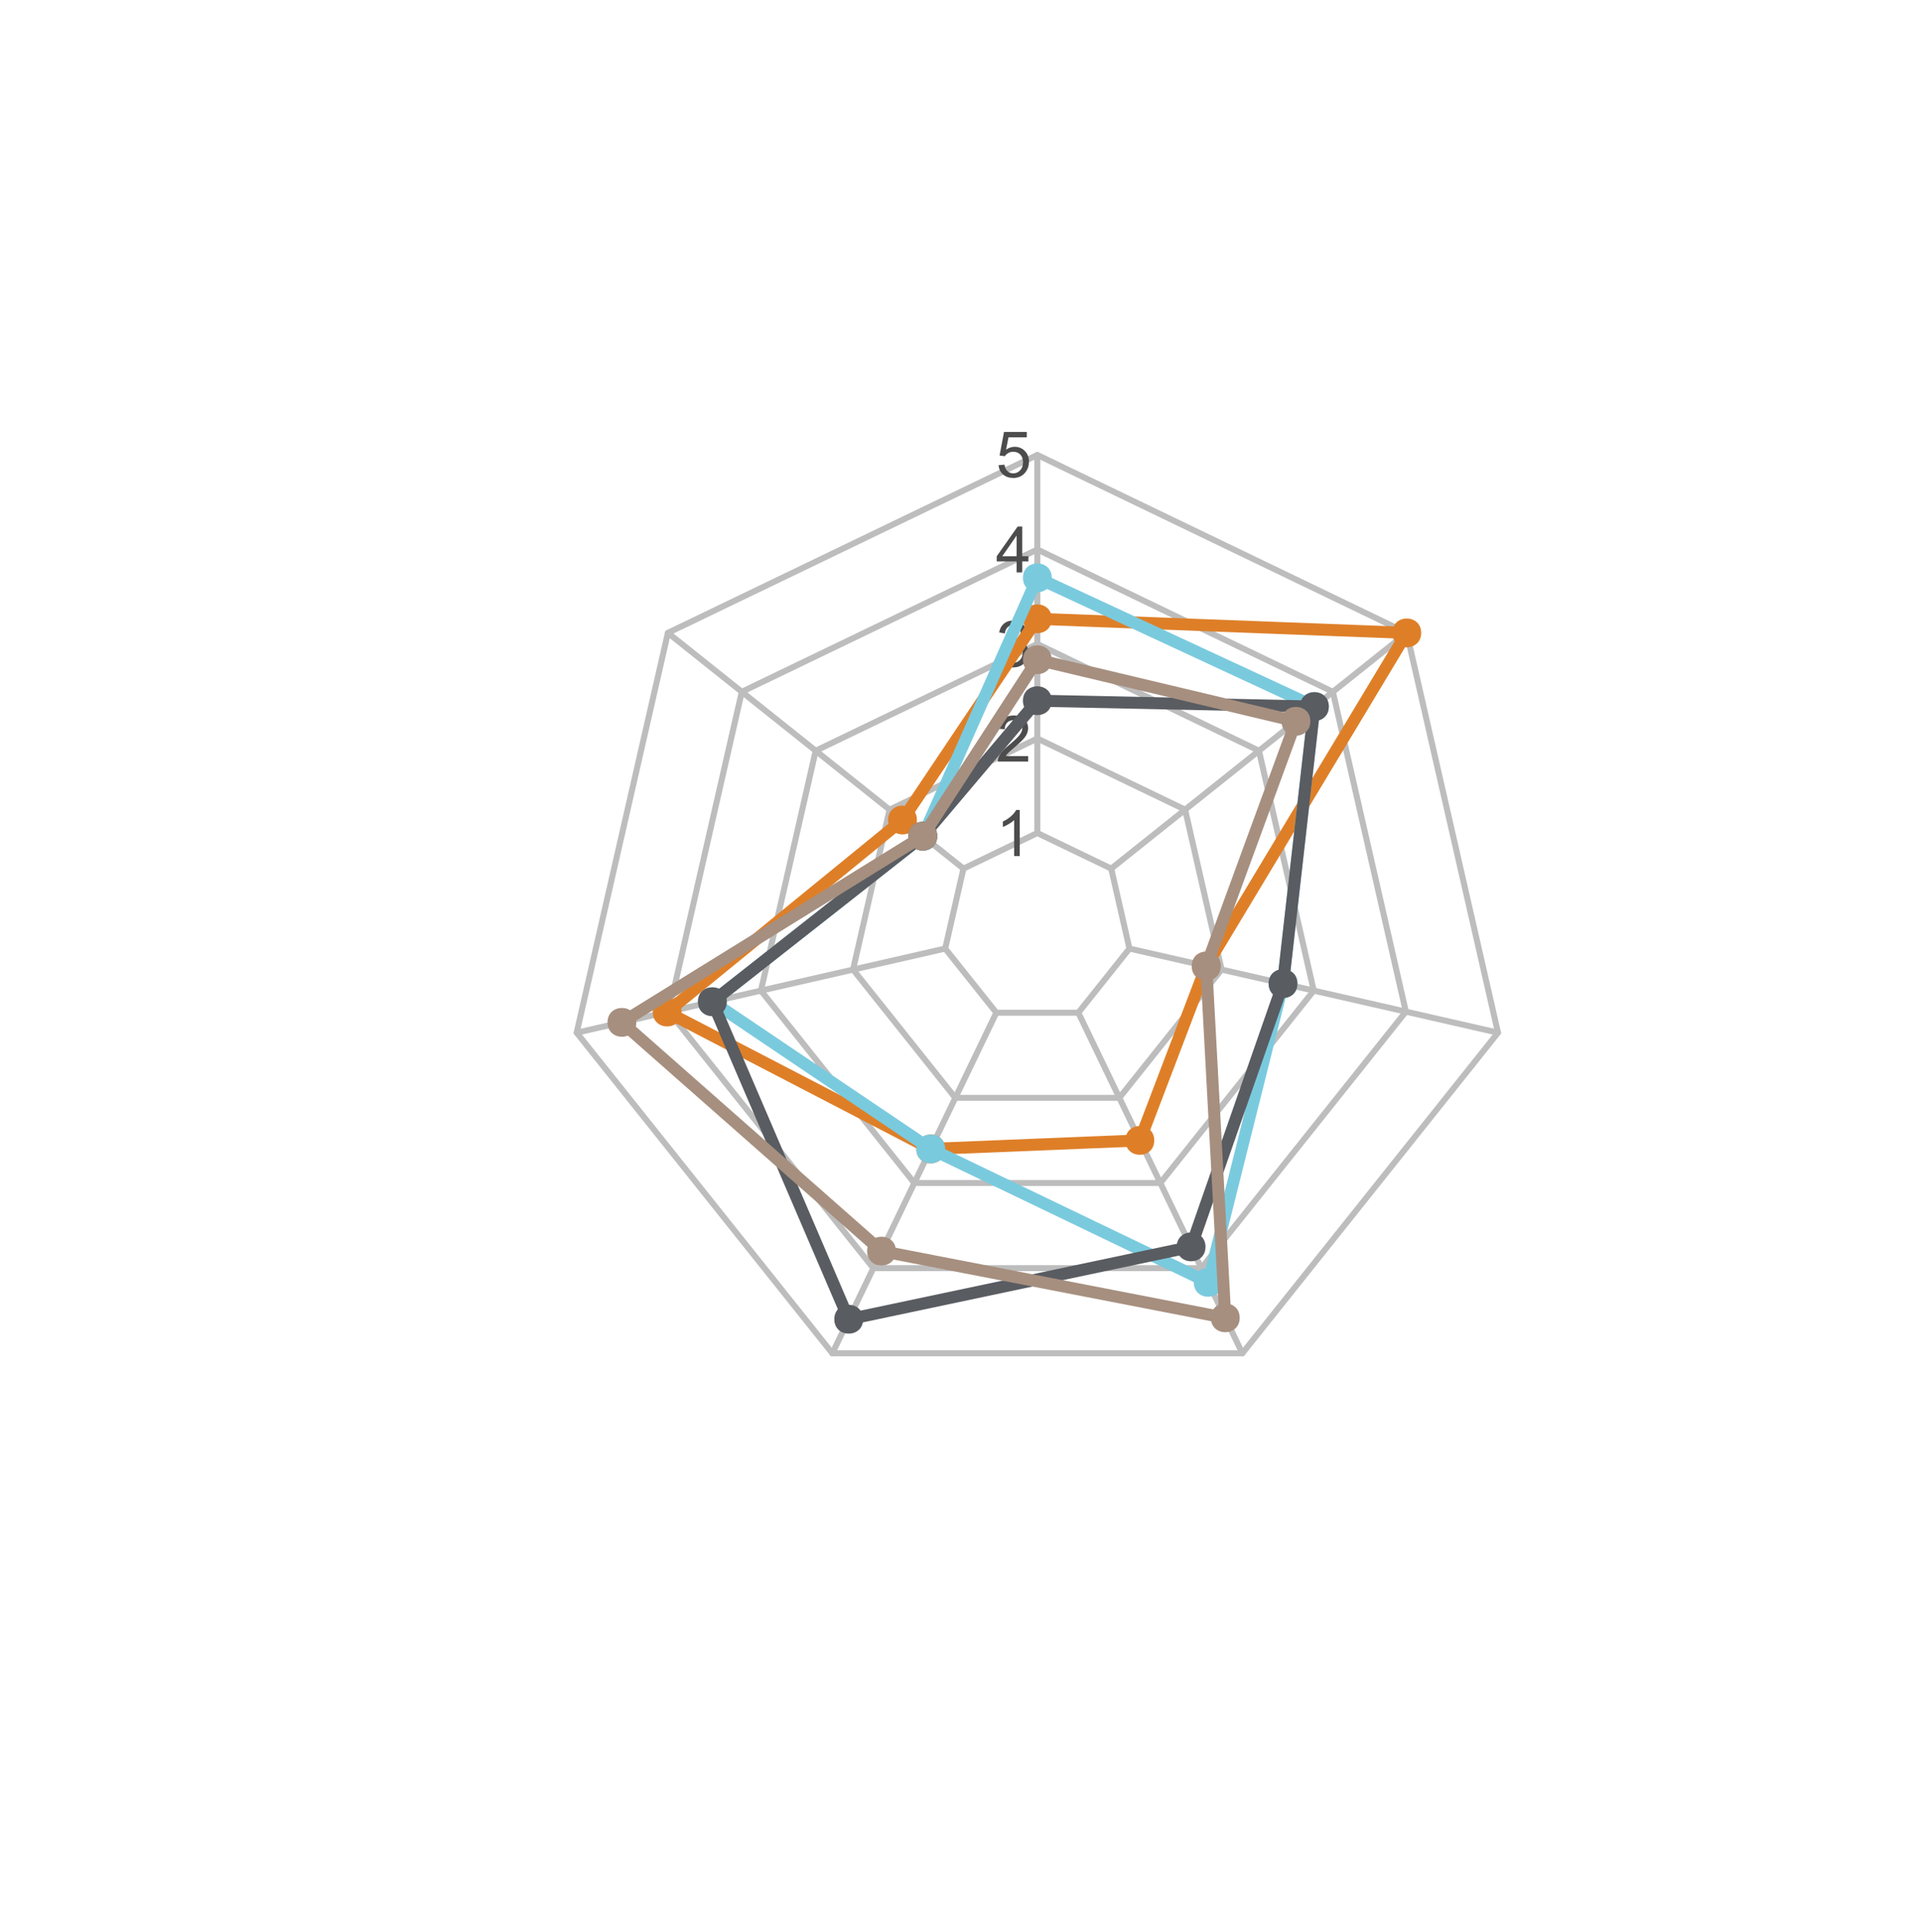 <?xml version="1.0" encoding="UTF-8" standalone="no"?>
<svg
   width="360pt"
   height="362pt"
   viewBox="0 0 360 362"
   version="1.1"
   id="svg9080"
   sodipodi:docname="plot4.svg"
   inkscape:version="1.2.1 (9c6d41e410, 2022-07-14)"
   xmlns:inkscape="http://www.inkscape.org/namespaces/inkscape"
   xmlns:sodipodi="http://sodipodi.sourceforge.net/DTD/sodipodi-0.dtd"
   xmlns:xlink="http://www.w3.org/1999/xlink"
   xmlns="http://www.w3.org/2000/svg"
   xmlns:svg="http://www.w3.org/2000/svg">
  <sodipodi:namedview
     id="namedview9082"
     pagecolor="#ffffff"
     bordercolor="#000000"
     borderopacity="0.25"
     inkscape:showpageshadow="2"
     inkscape:pageopacity="0.0"
     inkscape:pagecheckerboard="0"
     inkscape:deskcolor="#d1d1d1"
     inkscape:document-units="pt"
     showgrid="false"
     inkscape:zoom="1.1415746"
     inkscape:cx="165.12281"
     inkscape:cy="241.77132"
     inkscape:window-width="1366"
     inkscape:window-height="705"
     inkscape:window-x="-8"
     inkscape:window-y="-8"
     inkscape:window-maximized="1"
     inkscape:current-layer="svg9080" />
  <defs
     id="defs8857">
    <g
       id="g8855">
      <symbol
         overflow="visible"
         id="glyph0-0">
        <path
           style="stroke:none;"
           d="M 1.5 0 L 1.5 -7.5 L 7.5 -7.5 L 7.5 0 Z M 1.688 -0.188 L 7.312 -0.188 L 7.312 -7.312 L 1.688 -7.312 Z M 1.688 -0.188 "
           id="path8786" />
      </symbol>
      <symbol
         overflow="visible"
         id="glyph0-1">
        <path
           style="stroke:none;"
           d="M 4.469 0 L 3.414 0 L 3.414 -6.719 C 3.16 -6.477 2.828 -6.234 2.414 -5.996 C 2 -5.75 1.629 -5.57 1.305 -5.449 L 1.305 -6.469 C 1.895 -6.742 2.41 -7.078 2.852 -7.477 C 3.293 -7.871 3.605 -8.254 3.789 -8.625 L 4.469 -8.625 Z M 4.469 0 "
           id="path8789" />
      </symbol>
      <symbol
         overflow="visible"
         id="glyph0-2">
        <path
           style="stroke:none;"
           d="M 6.039 -1.016 L 6.039 0 L 0.363 0 C 0.355 -0.254 0.395 -0.496 0.484 -0.734 C 0.629 -1.117 0.859 -1.5 1.18 -1.875 C 1.492 -2.25 1.953 -2.684 2.562 -3.176 C 3.492 -3.941 4.125 -4.547 4.453 -4.992 C 4.781 -5.438 4.945 -5.859 4.945 -6.266 C 4.945 -6.68 4.793 -7.031 4.496 -7.32 C 4.191 -7.602 3.805 -7.746 3.328 -7.75 C 2.82 -7.746 2.414 -7.594 2.109 -7.293 C 1.805 -6.984 1.648 -6.562 1.648 -6.031 L 0.562 -6.141 C 0.633 -6.945 0.91 -7.559 1.398 -7.988 C 1.879 -8.41 2.531 -8.625 3.352 -8.625 C 4.172 -8.625 4.824 -8.395 5.309 -7.938 C 5.789 -7.48 6.027 -6.914 6.031 -6.242 C 6.027 -5.895 5.957 -5.559 5.82 -5.227 C 5.676 -4.891 5.441 -4.539 5.117 -4.176 C 4.789 -3.805 4.25 -3.301 3.492 -2.664 C 2.859 -2.129 2.453 -1.77 2.273 -1.582 C 2.094 -1.395 1.945 -1.203 1.828 -1.016 Z M 6.039 -1.016 "
           id="path8792" />
      </symbol>
      <symbol
         overflow="visible"
         id="glyph0-3">
        <path
           style="stroke:none;"
           d="M 0.504 -2.266 L 1.559 -2.406 C 1.68 -1.809 1.883 -1.379 2.176 -1.113 C 2.465 -0.848 2.82 -0.715 3.242 -0.719 C 3.734 -0.715 4.152 -0.887 4.496 -1.234 C 4.832 -1.574 5.004 -2 5.008 -2.516 C 5.004 -2.996 4.848 -3.395 4.535 -3.711 C 4.219 -4.023 3.816 -4.184 3.328 -4.184 C 3.129 -4.184 2.879 -4.145 2.586 -4.066 L 2.703 -4.992 C 2.766 -4.984 2.824 -4.98 2.871 -4.98 C 3.32 -4.98 3.723 -5.098 4.086 -5.332 C 4.441 -5.566 4.621 -5.926 4.625 -6.414 C 4.621 -6.801 4.492 -7.121 4.23 -7.375 C 3.965 -7.629 3.625 -7.758 3.219 -7.758 C 2.805 -7.758 2.465 -7.629 2.191 -7.371 C 1.918 -7.113 1.742 -6.727 1.664 -6.211 L 0.609 -6.398 C 0.738 -7.105 1.031 -7.652 1.488 -8.043 C 1.941 -8.43 2.508 -8.625 3.195 -8.625 C 3.66 -8.625 4.094 -8.523 4.488 -8.324 C 4.879 -8.121 5.18 -7.848 5.391 -7.5 C 5.602 -7.148 5.707 -6.777 5.707 -6.391 C 5.707 -6.02 5.605 -5.684 5.406 -5.379 C 5.207 -5.074 4.914 -4.832 4.523 -4.652 C 5.031 -4.535 5.426 -4.289 5.707 -3.922 C 5.988 -3.547 6.129 -3.086 6.129 -2.539 C 6.129 -1.785 5.855 -1.148 5.309 -0.629 C 4.762 -0.105 4.07 0.152 3.234 0.152 C 2.477 0.152 1.848 -0.07 1.355 -0.52 C 0.855 -0.969 0.574 -1.551 0.504 -2.266 Z M 0.504 -2.266 "
           id="path8795" />
      </symbol>
      <symbol
         overflow="visible"
         id="glyph0-4">
        <path
           style="stroke:none;"
           d="M 3.879 0 L 3.879 -2.055 L 0.152 -2.055 L 0.152 -3.023 L 4.07 -8.59 L 4.934 -8.59 L 4.934 -3.023 L 6.094 -3.023 L 6.094 -2.055 L 4.934 -2.055 L 4.934 0 Z M 3.879 -3.023 L 3.879 -6.898 L 1.188 -3.023 Z M 3.879 -3.023 "
           id="path8798" />
      </symbol>
      <symbol
         overflow="visible"
         id="glyph0-5">
        <path
           style="stroke:none;"
           d="M 0.5 -2.25 L 1.605 -2.344 C 1.684 -1.805 1.871 -1.398 2.176 -1.125 C 2.473 -0.852 2.836 -0.715 3.258 -0.719 C 3.766 -0.715 4.195 -0.906 4.547 -1.293 C 4.898 -1.672 5.074 -2.18 5.074 -2.82 C 5.074 -3.414 4.902 -3.891 4.566 -4.242 C 4.227 -4.59 3.785 -4.762 3.242 -4.766 C 2.898 -4.762 2.594 -4.684 2.32 -4.531 C 2.047 -4.375 1.832 -4.176 1.676 -3.93 L 0.688 -4.062 L 1.516 -8.473 L 5.789 -8.473 L 5.789 -7.465 L 2.359 -7.465 L 1.898 -5.156 C 2.414 -5.516 2.953 -5.695 3.523 -5.695 C 4.27 -5.695 4.902 -5.434 5.422 -4.914 C 5.934 -4.395 6.191 -3.727 6.195 -2.914 C 6.191 -2.133 5.965 -1.461 5.516 -0.898 C 4.961 -0.199 4.211 0.145 3.258 0.148 C 2.477 0.145 1.836 -0.07 1.344 -0.508 C 0.844 -0.941 0.562 -1.523 0.5 -2.25 Z M 0.5 -2.25 "
           id="path8801" />
      </symbol>
      <symbol
         overflow="visible"
         id="glyph0-6">
        <path
           style="stroke:none;"
           d="M 0.926 0 L 0.926 -8.59 L 4.164 -8.59 C 4.734 -8.59 5.172 -8.562 5.473 -8.508 C 5.895 -8.438 6.246 -8.301 6.531 -8.105 C 6.816 -7.906 7.047 -7.633 7.223 -7.277 C 7.395 -6.918 7.48 -6.527 7.484 -6.105 C 7.48 -5.371 7.25 -4.75 6.785 -4.25 C 6.316 -3.742 5.477 -3.492 4.266 -3.492 L 2.062 -3.492 L 2.062 0 Z M 2.062 -4.508 L 4.281 -4.508 C 5.012 -4.504 5.535 -4.641 5.848 -4.918 C 6.156 -5.188 6.309 -5.574 6.312 -6.07 C 6.309 -6.43 6.219 -6.734 6.039 -6.992 C 5.855 -7.242 5.617 -7.414 5.32 -7.5 C 5.125 -7.551 4.77 -7.574 4.258 -7.578 L 2.062 -7.578 Z M 2.062 -4.508 "
           id="path8804" />
      </symbol>
      <symbol
         overflow="visible"
         id="glyph0-7">
        <path
           style="stroke:none;"
           d="M 5.051 -2.004 L 6.141 -1.867 C 5.969 -1.23 5.648 -0.738 5.184 -0.387 C 4.719 -0.035 4.125 0.141 3.406 0.141 C 2.492 0.141 1.77 -0.137 1.238 -0.699 C 0.699 -1.254 0.434 -2.043 0.438 -3.059 C 0.434 -4.105 0.703 -4.918 1.246 -5.496 C 1.781 -6.074 2.48 -6.363 3.344 -6.363 C 4.176 -6.363 4.855 -6.078 5.383 -5.512 C 5.91 -4.945 6.176 -4.148 6.176 -3.125 C 6.176 -3.059 6.172 -2.965 6.172 -2.844 L 1.531 -2.844 C 1.562 -2.156 1.758 -1.633 2.109 -1.27 C 2.457 -0.906 2.891 -0.727 3.41 -0.727 C 3.797 -0.727 4.125 -0.828 4.402 -1.031 C 4.672 -1.234 4.891 -1.559 5.051 -2.004 Z M 1.586 -3.711 L 5.062 -3.711 C 5.016 -4.227 4.883 -4.621 4.664 -4.887 C 4.328 -5.293 3.891 -5.496 3.359 -5.496 C 2.871 -5.496 2.465 -5.332 2.137 -5.008 C 1.805 -4.684 1.621 -4.25 1.586 -3.711 Z M 1.586 -3.711 "
           id="path8807" />
      </symbol>
      <symbol
         overflow="visible"
         id="glyph0-8">
        <path
           style="stroke:none;"
           d="M 3.094 -0.945 L 3.246 -0.012 C 2.949 0.051 2.684 0.082 2.449 0.082 C 2.066 0.082 1.77 0.023 1.559 -0.098 C 1.348 -0.219 1.199 -0.379 1.113 -0.578 C 1.027 -0.773 0.984 -1.188 0.984 -1.82 L 0.984 -5.402 L 0.211 -5.402 L 0.211 -6.223 L 0.984 -6.223 L 0.984 -7.766 L 2.031 -8.398 L 2.031 -6.223 L 3.094 -6.223 L 3.094 -5.402 L 2.031 -5.402 L 2.031 -1.766 C 2.027 -1.461 2.047 -1.27 2.086 -1.184 C 2.125 -1.098 2.184 -1.027 2.27 -0.977 C 2.352 -0.926 2.473 -0.902 2.633 -0.902 C 2.742 -0.902 2.898 -0.914 3.094 -0.945 Z M 3.094 -0.945 "
           id="path8810" />
      </symbol>
      <symbol
         overflow="visible"
         id="glyph0-9">
        <path
           style="stroke:none;"
           d="M 4.867 0 L 4.867 -0.914 C 4.379 -0.211 3.723 0.141 2.895 0.141 C 2.527 0.141 2.184 0.07 1.867 -0.07 C 1.547 -0.211 1.309 -0.387 1.156 -0.602 C 1 -0.812 0.895 -1.074 0.832 -1.383 C 0.785 -1.59 0.762 -1.918 0.766 -2.367 L 0.766 -6.223 L 1.82 -6.223 L 1.82 -2.773 C 1.816 -2.219 1.84 -1.848 1.887 -1.656 C 1.949 -1.379 2.09 -1.16 2.309 -1.004 C 2.523 -0.84 2.789 -0.762 3.105 -0.766 C 3.418 -0.762 3.715 -0.844 3.996 -1.008 C 4.273 -1.172 4.469 -1.391 4.586 -1.672 C 4.699 -1.949 4.758 -2.355 4.758 -2.891 L 4.758 -6.223 L 5.812 -6.223 L 5.812 0 Z M 4.867 0 "
           id="path8813" />
      </symbol>
      <symbol
         overflow="visible"
         id="glyph0-10">
        <path
           style="stroke:none;"
           d="M 4.852 -0.766 C 4.461 -0.434 4.082 -0.199 3.723 -0.062 C 3.355 0.074 2.969 0.141 2.562 0.141 C 1.875 0.141 1.352 -0.023 0.984 -0.359 C 0.617 -0.688 0.434 -1.117 0.434 -1.641 C 0.434 -1.945 0.5 -2.223 0.641 -2.473 C 0.777 -2.723 0.961 -2.926 1.188 -3.082 C 1.41 -3.234 1.664 -3.348 1.945 -3.43 C 2.152 -3.477 2.465 -3.531 2.883 -3.586 C 3.734 -3.688 4.359 -3.809 4.766 -3.949 C 4.766 -4.09 4.77 -4.18 4.77 -4.227 C 4.77 -4.648 4.668 -4.953 4.469 -5.133 C 4.199 -5.371 3.801 -5.488 3.27 -5.492 C 2.77 -5.488 2.402 -5.402 2.168 -5.23 C 1.934 -5.055 1.758 -4.746 1.648 -4.305 L 0.617 -4.445 C 0.707 -4.887 0.863 -5.242 1.078 -5.516 C 1.289 -5.781 1.598 -5.992 2.008 -6.141 C 2.41 -6.289 2.883 -6.363 3.422 -6.363 C 3.953 -6.363 4.383 -6.301 4.715 -6.176 C 5.047 -6.051 5.293 -5.891 5.449 -5.703 C 5.605 -5.512 5.715 -5.273 5.777 -4.984 C 5.809 -4.805 5.824 -4.48 5.828 -4.016 L 5.828 -2.609 C 5.824 -1.625 5.848 -1.004 5.895 -0.746 C 5.941 -0.484 6.031 -0.238 6.164 0 L 5.062 0 C 4.953 -0.219 4.883 -0.473 4.852 -0.766 Z M 4.766 -3.125 C 4.375 -2.965 3.801 -2.832 3.039 -2.727 C 2.605 -2.66 2.301 -2.59 2.121 -2.516 C 1.941 -2.434 1.801 -2.32 1.703 -2.172 C 1.605 -2.02 1.559 -1.852 1.559 -1.672 C 1.559 -1.387 1.664 -1.152 1.875 -0.969 C 2.086 -0.777 2.398 -0.684 2.812 -0.688 C 3.219 -0.684 3.578 -0.773 3.895 -0.953 C 4.211 -1.129 4.445 -1.371 4.594 -1.68 C 4.707 -1.918 4.762 -2.27 4.766 -2.734 Z M 4.766 -3.125 "
           id="path8816" />
      </symbol>
      <symbol
         overflow="visible"
         id="glyph0-11">
        <path
           style="stroke:none;"
           d="M 0.766 0 L 0.766 -8.59 L 1.82 -8.59 L 1.82 0 Z M 0.766 0 "
           id="path8819" />
      </symbol>
      <symbol
         overflow="visible"
         id="glyph0-12">
        <path
           style="stroke:none;"
           d="M 0.789 0 L 0.789 -6.223 L 1.742 -6.223 L 1.742 -5.336 C 2.195 -6.02 2.855 -6.363 3.719 -6.363 C 4.09 -6.363 4.434 -6.293 4.754 -6.16 C 5.066 -6.023 5.305 -5.848 5.461 -5.633 C 5.617 -5.41 5.727 -5.152 5.789 -4.852 C 5.828 -4.656 5.848 -4.312 5.848 -3.828 L 5.848 0 L 4.793 0 L 4.793 -3.785 C 4.793 -4.215 4.75 -4.535 4.668 -4.75 C 4.586 -4.961 4.441 -5.129 4.234 -5.258 C 4.023 -5.383 3.777 -5.449 3.5 -5.449 C 3.047 -5.449 2.66 -5.305 2.332 -5.02 C 2.004 -4.734 1.84 -4.195 1.844 -3.398 L 1.844 0 Z M 0.789 0 "
           id="path8822" />
      </symbol>
      <symbol
         overflow="visible"
         id="glyph0-13">
        <path
           style="stroke:none;"
           d="M 0.598 0.516 L 1.625 0.668 C 1.664 0.98 1.785 1.211 1.98 1.359 C 2.242 1.555 2.598 1.652 3.055 1.652 C 3.539 1.652 3.918 1.555 4.184 1.359 C 4.449 1.164 4.629 0.891 4.723 0.539 C 4.777 0.324 4.801 -0.125 4.797 -0.812 C 4.336 -0.27 3.762 0 3.078 0 C 2.219 0 1.559 -0.309 1.09 -0.926 C 0.621 -1.543 0.387 -2.281 0.387 -3.148 C 0.387 -3.738 0.492 -4.285 0.707 -4.789 C 0.922 -5.289 1.234 -5.68 1.645 -5.953 C 2.051 -6.227 2.531 -6.363 3.082 -6.363 C 3.816 -6.363 4.422 -6.066 4.898 -5.473 L 4.898 -6.223 L 5.871 -6.223 L 5.871 -0.844 C 5.871 0.125 5.77 0.809 5.574 1.215 C 5.375 1.613 5.062 1.934 4.637 2.172 C 4.207 2.402 3.684 2.52 3.059 2.523 C 2.316 2.52 1.715 2.352 1.258 2.023 C 0.801 1.688 0.582 1.188 0.598 0.516 Z M 1.469 -3.223 C 1.465 -2.406 1.629 -1.809 1.957 -1.438 C 2.281 -1.059 2.688 -0.871 3.176 -0.875 C 3.66 -0.871 4.066 -1.059 4.395 -1.434 C 4.723 -1.805 4.887 -2.391 4.887 -3.188 C 4.887 -3.945 4.715 -4.52 4.379 -4.91 C 4.039 -5.297 3.633 -5.488 3.156 -5.492 C 2.684 -5.488 2.285 -5.297 1.961 -4.918 C 1.629 -4.535 1.465 -3.973 1.469 -3.223 Z M 1.469 -3.223 "
           id="path8825" />
      </symbol>
      <symbol
         overflow="visible"
         id="glyph0-14">
        <path
           style="stroke:none;"
           d="M 4.945 -3.367 L 4.945 -4.375 L 8.586 -4.383 L 8.586 -1.195 C 8.023 -0.75 7.449 -0.414 6.855 -0.188 C 6.262 0.035 5.652 0.145 5.027 0.148 C 4.184 0.145 3.414 -0.031 2.727 -0.395 C 2.035 -0.754 1.516 -1.277 1.168 -1.961 C 0.812 -2.645 0.637 -3.41 0.641 -4.254 C 0.637 -5.09 0.812 -5.867 1.164 -6.594 C 1.512 -7.312 2.016 -7.852 2.672 -8.207 C 3.328 -8.555 4.082 -8.73 4.938 -8.734 C 5.559 -8.73 6.121 -8.629 6.621 -8.434 C 7.121 -8.23 7.516 -7.953 7.805 -7.594 C 8.09 -7.234 8.305 -6.766 8.453 -6.188 L 7.43 -5.906 C 7.297 -6.344 7.137 -6.688 6.949 -6.938 C 6.758 -7.188 6.484 -7.387 6.129 -7.539 C 5.77 -7.688 5.375 -7.762 4.945 -7.766 C 4.422 -7.762 3.973 -7.684 3.598 -7.527 C 3.219 -7.367 2.91 -7.16 2.68 -6.902 C 2.445 -6.645 2.266 -6.359 2.141 -6.055 C 1.918 -5.52 1.809 -4.945 1.812 -4.324 C 1.809 -3.559 1.941 -2.918 2.207 -2.402 C 2.469 -1.887 2.852 -1.504 3.355 -1.254 C 3.859 -1.004 4.395 -0.879 4.961 -0.879 C 5.453 -0.879 5.934 -0.973 6.406 -1.16 C 6.871 -1.348 7.227 -1.551 7.469 -1.77 L 7.469 -3.367 Z M 4.945 -3.367 "
           id="path8828" />
      </symbol>
      <symbol
         overflow="visible"
         id="glyph0-15">
        <path
           style="stroke:none;"
           d="M 0.797 0 L 0.797 -8.59 L 1.852 -8.59 L 1.852 -3.691 L 4.348 -6.223 L 5.711 -6.223 L 3.336 -3.914 L 5.953 0 L 4.652 0 L 2.594 -3.18 L 1.852 -2.469 L 1.852 0 Z M 0.797 0 "
           id="path8831" />
      </symbol>
      <symbol
         overflow="visible"
         id="glyph0-16">
        <path
           style="stroke:none;"
           d="M 0.797 -7.375 L 0.797 -8.59 L 1.852 -8.59 L 1.852 -7.375 Z M 0.797 0 L 0.797 -6.223 L 1.852 -6.223 L 1.852 0 Z M 0.797 0 "
           id="path8834" />
      </symbol>
      <symbol
         overflow="visible"
         id="glyph0-17">
        <path
           style="stroke:none;"
           d="M 0.539 -2.758 L 1.609 -2.852 C 1.66 -2.422 1.777 -2.07 1.965 -1.797 C 2.145 -1.52 2.434 -1.297 2.828 -1.129 C 3.215 -0.957 3.656 -0.871 4.148 -0.875 C 4.578 -0.871 4.961 -0.938 5.297 -1.066 C 5.629 -1.191 5.875 -1.367 6.039 -1.594 C 6.199 -1.82 6.281 -2.066 6.281 -2.332 C 6.281 -2.598 6.203 -2.832 6.047 -3.035 C 5.891 -3.238 5.633 -3.406 5.273 -3.547 C 5.043 -3.633 4.531 -3.773 3.746 -3.965 C 2.953 -4.152 2.402 -4.332 2.086 -4.5 C 1.672 -4.711 1.363 -4.977 1.168 -5.297 C 0.965 -5.617 0.867 -5.973 0.867 -6.367 C 0.867 -6.801 0.988 -7.207 1.234 -7.582 C 1.48 -7.957 1.84 -8.242 2.312 -8.441 C 2.785 -8.633 3.312 -8.73 3.891 -8.734 C 4.523 -8.73 5.082 -8.629 5.574 -8.426 C 6.059 -8.223 6.434 -7.922 6.695 -7.523 C 6.957 -7.125 7.098 -6.672 7.117 -6.172 L 6.031 -6.086 C 5.969 -6.629 5.77 -7.039 5.434 -7.316 C 5.094 -7.594 4.598 -7.734 3.938 -7.734 C 3.25 -7.734 2.746 -7.605 2.434 -7.355 C 2.113 -7.098 1.957 -6.797 1.961 -6.445 C 1.957 -6.137 2.07 -5.883 2.297 -5.684 C 2.516 -5.48 3.086 -5.273 4.012 -5.07 C 4.934 -4.859 5.566 -4.68 5.914 -4.523 C 6.41 -4.293 6.781 -4 7.02 -3.648 C 7.254 -3.293 7.371 -2.887 7.375 -2.426 C 7.371 -1.969 7.242 -1.535 6.984 -1.133 C 6.723 -0.727 6.344 -0.414 5.855 -0.188 C 5.363 0.035 4.812 0.145 4.203 0.148 C 3.422 0.145 2.77 0.035 2.246 -0.191 C 1.719 -0.414 1.309 -0.754 1.012 -1.215 C 0.711 -1.668 0.555 -2.184 0.539 -2.758 Z M 0.539 -2.758 "
           id="path8837" />
      </symbol>
      <symbol
         overflow="visible"
         id="glyph0-18">
        <path
           style="stroke:none;"
           d="M 0.781 0 L 0.781 -6.223 L 1.727 -6.223 L 1.727 -5.281 C 1.969 -5.719 2.191 -6.012 2.398 -6.152 C 2.602 -6.293 2.828 -6.363 3.078 -6.363 C 3.43 -6.363 3.793 -6.25 4.16 -6.023 L 3.797 -5.047 C 3.539 -5.195 3.281 -5.273 3.023 -5.273 C 2.793 -5.273 2.586 -5.203 2.402 -5.066 C 2.215 -4.926 2.082 -4.734 2.008 -4.488 C 1.891 -4.113 1.832 -3.703 1.836 -3.258 L 1.836 0 Z M 0.781 0 "
           id="path8840" />
      </symbol>
      <symbol
         overflow="visible"
         id="glyph0-19">
        <path
           style="stroke:none;"
           d="M 0.398 -3.109 C 0.398 -4.262 0.719 -5.117 1.359 -5.672 C 1.895 -6.133 2.547 -6.363 3.316 -6.363 C 4.172 -6.363 4.871 -6.082 5.414 -5.52 C 5.953 -4.957 6.223 -4.184 6.227 -3.199 C 6.223 -2.398 6.102 -1.766 5.867 -1.309 C 5.625 -0.848 5.277 -0.492 4.82 -0.238 C 4.359 0.016 3.859 0.141 3.316 0.141 C 2.441 0.141 1.734 -0.137 1.203 -0.695 C 0.664 -1.254 0.398 -2.059 0.398 -3.109 Z M 1.484 -3.109 C 1.48 -2.309 1.656 -1.711 2.004 -1.32 C 2.348 -0.922 2.785 -0.727 3.316 -0.727 C 3.84 -0.727 4.273 -0.926 4.621 -1.324 C 4.969 -1.723 5.145 -2.328 5.145 -3.148 C 5.145 -3.914 4.969 -4.496 4.617 -4.895 C 4.266 -5.289 3.832 -5.488 3.316 -5.492 C 2.785 -5.488 2.348 -5.293 2.004 -4.898 C 1.656 -4.5 1.48 -3.902 1.484 -3.109 Z M 1.484 -3.109 "
           id="path8843" />
      </symbol>
      <symbol
         overflow="visible"
         id="glyph0-20">
        <path
           style="stroke:none;"
           d=""
           id="path8846" />
      </symbol>
      <symbol
         overflow="visible"
         id="glyph0-21">
        <path
           style="stroke:none;"
           d="M -0.016 0 L 3.281 -8.59 L 4.508 -8.59 L 8.023 0 L 6.727 0 L 5.727 -2.602 L 2.133 -2.602 L 1.188 0 Z M 2.461 -3.527 L 5.375 -3.527 L 4.477 -5.906 C 4.203 -6.629 4 -7.223 3.867 -7.688 C 3.758 -7.133 3.602 -6.586 3.406 -6.047 Z M 2.461 -3.527 "
           id="path8849" />
      </symbol>
      <symbol
         overflow="visible"
         id="glyph0-22">
        <path
           style="stroke:none;"
           d="M 0.785 -7.367 L 0.785 -8.59 L 1.84 -8.59 L 1.84 -7.367 Z M -0.551 2.414 L -0.352 1.516 C -0.141 1.57 0.023 1.598 0.148 1.602 C 0.359 1.598 0.52 1.527 0.625 1.387 C 0.73 1.242 0.785 0.887 0.785 0.316 L 0.785 -6.223 L 1.84 -6.223 L 1.84 0.34 C 1.84 1.105 1.738 1.637 1.539 1.938 C 1.285 2.324 0.863 2.52 0.273 2.523 C -0.012 2.52 -0.285 2.484 -0.551 2.414 Z M -0.551 2.414 "
           id="path8852" />
      </symbol>
    </g>
  </defs>
  <path
     style="fill:none;stroke:#bdbdbd;stroke-width:1.125;stroke-linecap:round;stroke-linejoin:round;stroke-miterlimit:10;stroke-opacity:1"
     d="m 194.398,156.09 -13.844,6.668 -3.422,14.984 9.582,12.016 h 15.371 l 9.578,-12.016 -3.418,-14.984 z m 0,0"
     id="path8861"
     inkscape:export-filename="plot4.png"
     inkscape:export-xdpi="331.44376"
     inkscape:export-ydpi="331.44376" />
  <g
     style="fill:#4c4c4c;fill-opacity:1"
     id="g8865">
    <use
       xlink:href="#glyph0-1"
       x="186.637"
       y="160.402"
       id="use8863" />
  </g>
  <path
     style="fill:none;stroke:#bdbdbd;stroke-width:1.125;stroke-linecap:round;stroke-linejoin:round;stroke-miterlimit:10;stroke-opacity:1"
     d="m 194.398,138.379 -27.691,13.336 -6.84,29.965 19.164,24.031 h 30.738 l 19.164,-24.031 -6.84,-29.965 z m 0,0"
     id="path8867" />
  <g
     style="fill:#4c4c4c;fill-opacity:1"
     id="g8871">
    <use
       xlink:href="#glyph0-2"
       x="186.637"
       y="142.691"
       id="use8869" />
  </g>
  <path
     style="fill:none;stroke:#bdbdbd;stroke-width:1.125;stroke-linecap:round;stroke-linejoin:round;stroke-miterlimit:10;stroke-opacity:1"
     d="m 194.398,120.672 -41.535,20.004 -10.262,44.945 28.746,36.047 h 46.105 l 28.746,-36.047 -10.262,-44.945 z m 0,0"
     id="path8873" />
  <g
     style="fill:#4c4c4c;fill-opacity:1"
     id="g8877">
    <use
       xlink:href="#glyph0-3"
       x="186.637"
       y="124.906"
       id="use8875" />
  </g>
  <path
     style="fill:none;stroke:#bdbdbd;stroke-width:1.125;stroke-linecap:round;stroke-linejoin:round;stroke-miterlimit:10;stroke-opacity:1"
     d="m 194.398,102.961 -55.383,26.672 -13.68,59.93 38.328,48.062 h 61.473 l 38.328,-48.062 -13.68,-59.93 z m 0,0"
     id="path8879" />
  <g
     style="fill:#4c4c4c;fill-opacity:1"
     id="g8883">
    <use
       xlink:href="#glyph0-4"
       x="186.637"
       y="107.254"
       id="use8881" />
  </g>
  <path
     style="fill:none;stroke:#bdbdbd;stroke-width:1.125;stroke-linecap:round;stroke-linejoin:round;stroke-miterlimit:10;stroke-opacity:1"
     d="m 194.398,85.25 -69.23,33.34 -17.098,74.914 47.91,60.078 h 76.84 l 47.91,-60.078 -17.102,-74.914 z m 0,0"
     id="path8885" />
  <g
     style="fill:#4c4c4c;fill-opacity:1"
     id="g8889">
    <use
       xlink:href="#glyph0-5"
       x="186.637"
       y="89.414"
       id="use8887" />
  </g>
  <path
     style="fill:none;stroke:#bdbdbd;stroke-width:1.125;stroke-linecap:round;stroke-linejoin:round;stroke-miterlimit:10;stroke-opacity:1"
     d="M 194.398,156.09 V 85.25"
     id="path8891" />
  <path
     style="fill:none;stroke:#bdbdbd;stroke-width:1.125;stroke-linecap:round;stroke-linejoin:round;stroke-miterlimit:10;stroke-opacity:1"
     d="M 180.555,162.758 125.168,118.59"
     id="path8893" />
  <path
     style="fill:none;stroke:#bdbdbd;stroke-width:1.125;stroke-linecap:round;stroke-linejoin:round;stroke-miterlimit:10;stroke-opacity:1"
     d="m 177.133,177.742 -69.062,15.762"
     id="path8895" />
  <path
     style="fill:none;stroke:#bdbdbd;stroke-width:1.125;stroke-linecap:round;stroke-linejoin:round;stroke-miterlimit:10;stroke-opacity:1"
     d="m 186.715,189.758 -30.734,63.824"
     id="path8897" />
  <path
     style="fill:none;stroke:#bdbdbd;stroke-width:1.125;stroke-linecap:round;stroke-linejoin:round;stroke-miterlimit:10;stroke-opacity:1"
     d="m 202.086,189.758 30.734,63.824"
     id="path8899" />
  <path
     style="fill:none;stroke:#bdbdbd;stroke-width:1.125;stroke-linecap:round;stroke-linejoin:round;stroke-miterlimit:10;stroke-opacity:1"
     d="m 211.664,177.742 69.066,15.762"
     id="path8901" />
  <path
     style="fill:none;stroke:#bdbdbd;stroke-width:1.125;stroke-linecap:round;stroke-linejoin:round;stroke-miterlimit:10;stroke-opacity:1"
     d="m 208.246,162.758 55.383,-44.168"
     id="path8903" />
  <path
     style="fill:none;stroke:#de7f28;stroke-width:2.25;stroke-linecap:round;stroke-linejoin:round;stroke-miterlimit:10;stroke-opacity:1"
     d="m 194.398,115.949 -25.27,37.699 -44.105,35.988 49.398,25.648 39.188,-1.594 12.445,-32.668 37.574,-62.434 z m 0,0"
     id="path9015" />
  <path
     style="fill:#de7f28;fill-opacity:1;fill-rule:nonzero;stroke:none"
     d="m 197.102,115.949 c 0,3.598 -5.402,3.598 -5.402,0 0,-3.602 5.402,-3.602 5.402,0"
     id="path9017" />
  <path
     style="fill:#de7f28;fill-opacity:1;fill-rule:nonzero;stroke:none"
     d="m 171.832,153.648 c 0,3.602 -5.402,3.602 -5.402,0 0,-3.602 5.402,-3.602 5.402,0"
     id="path9019" />
  <path
     style="fill:#de7f28;fill-opacity:1;fill-rule:nonzero;stroke:none"
     d="m 127.723,189.637 c 0,3.598 -5.398,3.598 -5.398,0 0,-3.602 5.398,-3.602 5.398,0"
     id="path9021" />
  <path
     style="fill:#de7f28;fill-opacity:1;fill-rule:nonzero;stroke:none"
     d="m 177.121,215.285 c 0,3.602 -5.398,3.602 -5.398,0 0,-3.598 5.398,-3.598 5.398,0"
     id="path9023" />
  <path
     style="fill:#de7f28;fill-opacity:1;fill-rule:nonzero;stroke:none"
     d="m 216.309,213.691 c 0,3.598 -5.398,3.598 -5.398,0 0,-3.602 5.398,-3.602 5.398,0"
     id="path9025" />
  <path
     style="fill:#de7f28;fill-opacity:1;fill-rule:nonzero;stroke:none"
     d="m 228.754,181.023 c 0,3.602 -5.398,3.602 -5.398,0 0,-3.598 5.398,-3.598 5.398,0"
     id="path9027" />
  <path
     style="fill:#de7f28;fill-opacity:1;fill-rule:nonzero;stroke:none"
     d="m 266.332,118.59 c 0,3.602 -5.402,3.602 -5.402,0 0,-3.598 5.402,-3.598 5.402,0"
     id="path9029" />
  <path
     style="fill:none;stroke:#7acade;stroke-width:2.25;stroke-linecap:round;stroke-linejoin:round;stroke-miterlimit:10;stroke-opacity:1"
     d="m 194.398,108.273 -21.461,48.41 -39.438,31.016 40.922,27.586 51.996,25 14.023,-55.977 5.883,-51.914 z m 0,0"
     id="path9031" />
  <path
     style="fill:#7acade;fill-opacity:1;fill-rule:nonzero;stroke:none"
     d="m 197.102,108.273 c 0,3.602 -5.402,3.602 -5.402,0 0,-3.602 5.402,-3.602 5.402,0"
     id="path9033" />
  <path
     style="fill:#7acade;fill-opacity:1;fill-rule:nonzero;stroke:none"
     d="m 175.637,156.684 c 0,3.602 -5.398,3.602 -5.398,0 0,-3.598 5.398,-3.598 5.398,0"
     id="path9035" />
  <path
     style="fill:#7acade;fill-opacity:1;fill-rule:nonzero;stroke:none"
     d="m 136.199,187.699 c 0,3.602 -5.402,3.602 -5.402,0 0,-3.598 5.402,-3.598 5.402,0"
     id="path9037" />
  <path
     style="fill:#7acade;fill-opacity:1;fill-rule:nonzero;stroke:none"
     d="m 177.121,215.285 c 0,3.602 -5.398,3.602 -5.398,0 0,-3.598 5.398,-3.598 5.398,0"
     id="path9039" />
  <path
     style="fill:#7acade;fill-opacity:1;fill-rule:nonzero;stroke:none"
     d="m 229.117,240.285 c 0,3.598 -5.402,3.598 -5.402,0 0,-3.602 5.402,-3.602 5.402,0"
     id="path9041" />
  <path
     style="fill:#7acade;fill-opacity:1;fill-rule:nonzero;stroke:none"
     d="m 243.141,184.309 c 0,3.602 -5.398,3.602 -5.398,0 0,-3.602 5.398,-3.602 5.398,0"
     id="path9043" />
  <path
     style="fill:#7acade;fill-opacity:1;fill-rule:nonzero;stroke:none"
     d="m 249.023,132.395 c 0,3.598 -5.402,3.598 -5.402,0 0,-3.602 5.402,-3.602 5.402,0"
     id="path9045" />
  <path
     style="fill:none;stroke:#595c61;stroke-width:2.25;stroke-linecap:round;stroke-linejoin:round;stroke-miterlimit:10;stroke-opacity:1"
     d="m 194.398,131.297 -21.461,25.387 -39.438,31.016 25.555,59.5 64.16,-13.562 17.227,-49.328 5.883,-51.914 z m 0,0"
     id="path9047" />
  <path
     style="fill:#595c61;fill-opacity:1;fill-rule:nonzero;stroke:none"
     d="m 197.102,131.297 c 0,3.598 -5.402,3.598 -5.402,0 0,-3.602 5.402,-3.602 5.402,0"
     id="path9049" />
  <path
     style="fill:#595c61;fill-opacity:1;fill-rule:nonzero;stroke:none"
     d="m 175.637,156.684 c 0,3.602 -5.398,3.602 -5.398,0 0,-3.598 5.398,-3.598 5.398,0"
     id="path9051" />
  <path
     style="fill:#595c61;fill-opacity:1;fill-rule:nonzero;stroke:none"
     d="m 136.199,187.699 c 0,3.602 -5.402,3.602 -5.402,0 0,-3.598 5.402,-3.598 5.402,0"
     id="path9053" />
  <path
     style="fill:#595c61;fill-opacity:1;fill-rule:nonzero;stroke:none"
     d="m 161.754,247.199 c 0,3.598 -5.402,3.598 -5.402,0 0,-3.602 5.402,-3.602 5.402,0"
     id="path9055" />
  <path
     style="fill:#595c61;fill-opacity:1;fill-rule:nonzero;stroke:none"
     d="m 225.914,233.637 c 0,3.598 -5.398,3.598 -5.398,0 0,-3.602 5.398,-3.602 5.398,0"
     id="path9057" />
  <path
     style="fill:#595c61;fill-opacity:1;fill-rule:nonzero;stroke:none"
     d="m 243.141,184.309 c 0,3.602 -5.398,3.602 -5.398,0 0,-3.602 5.398,-3.602 5.398,0"
     id="path9059" />
  <path
     style="fill:#595c61;fill-opacity:1;fill-rule:nonzero;stroke:none"
     d="m 249.023,132.395 c 0,3.598 -5.402,3.598 -5.402,0 0,-3.602 5.402,-3.602 5.402,0"
     id="path9061" />
  <path
     style="fill:none;stroke:#a68f7f;stroke-width:2.25;stroke-linecap:round;stroke-linejoin:round;stroke-miterlimit:10;stroke-opacity:1"
     d="m 194.398,123.621 -21.461,33.062 -56.391,34.887 48.652,42.863 64.418,12.5 -3.562,-65.91 16.809,-45.871 z m 0,0"
     id="path9063" />
  <path
     style="fill:#a68f7f;fill-opacity:1;fill-rule:nonzero;stroke:none"
     d="m 197.102,123.621 c 0,3.602 -5.402,3.602 -5.402,0 0,-3.598 5.402,-3.598 5.402,0"
     id="path9065" />
  <path
     style="fill:#a68f7f;fill-opacity:1;fill-rule:nonzero;stroke:none"
     d="m 175.637,156.684 c 0,3.602 -5.398,3.602 -5.398,0 0,-3.598 5.398,-3.598 5.398,0"
     id="path9067" />
  <path
     style="fill:#a68f7f;fill-opacity:1;fill-rule:nonzero;stroke:none"
     d="m 119.246,191.57 c 0,3.598 -5.398,3.598 -5.398,0 0,-3.602 5.398,-3.602 5.398,0"
     id="path9069" />
  <path
     style="fill:#a68f7f;fill-opacity:1;fill-rule:nonzero;stroke:none"
     d="m 167.902,234.434 c 0,3.598 -5.402,3.598 -5.402,0 0,-3.602 5.402,-3.602 5.402,0"
     id="path9071" />
  <path
     style="fill:#a68f7f;fill-opacity:1;fill-rule:nonzero;stroke:none"
     d="m 232.32,246.934 c 0,3.598 -5.402,3.598 -5.402,0 0,-3.602 5.402,-3.602 5.402,0"
     id="path9073" />
  <path
     style="fill:#a68f7f;fill-opacity:1;fill-rule:nonzero;stroke:none"
     d="m 228.754,181.023 c 0,3.602 -5.398,3.602 -5.398,0 0,-3.598 5.398,-3.598 5.398,0"
     id="path9075" />
  <path
     style="fill:#a68f7f;fill-opacity:1;fill-rule:nonzero;stroke:none"
     d="m 245.562,135.152 c 0,3.602 -5.402,3.602 -5.402,0 0,-3.598 5.402,-3.598 5.402,0"
     id="path9077" />
</svg>
